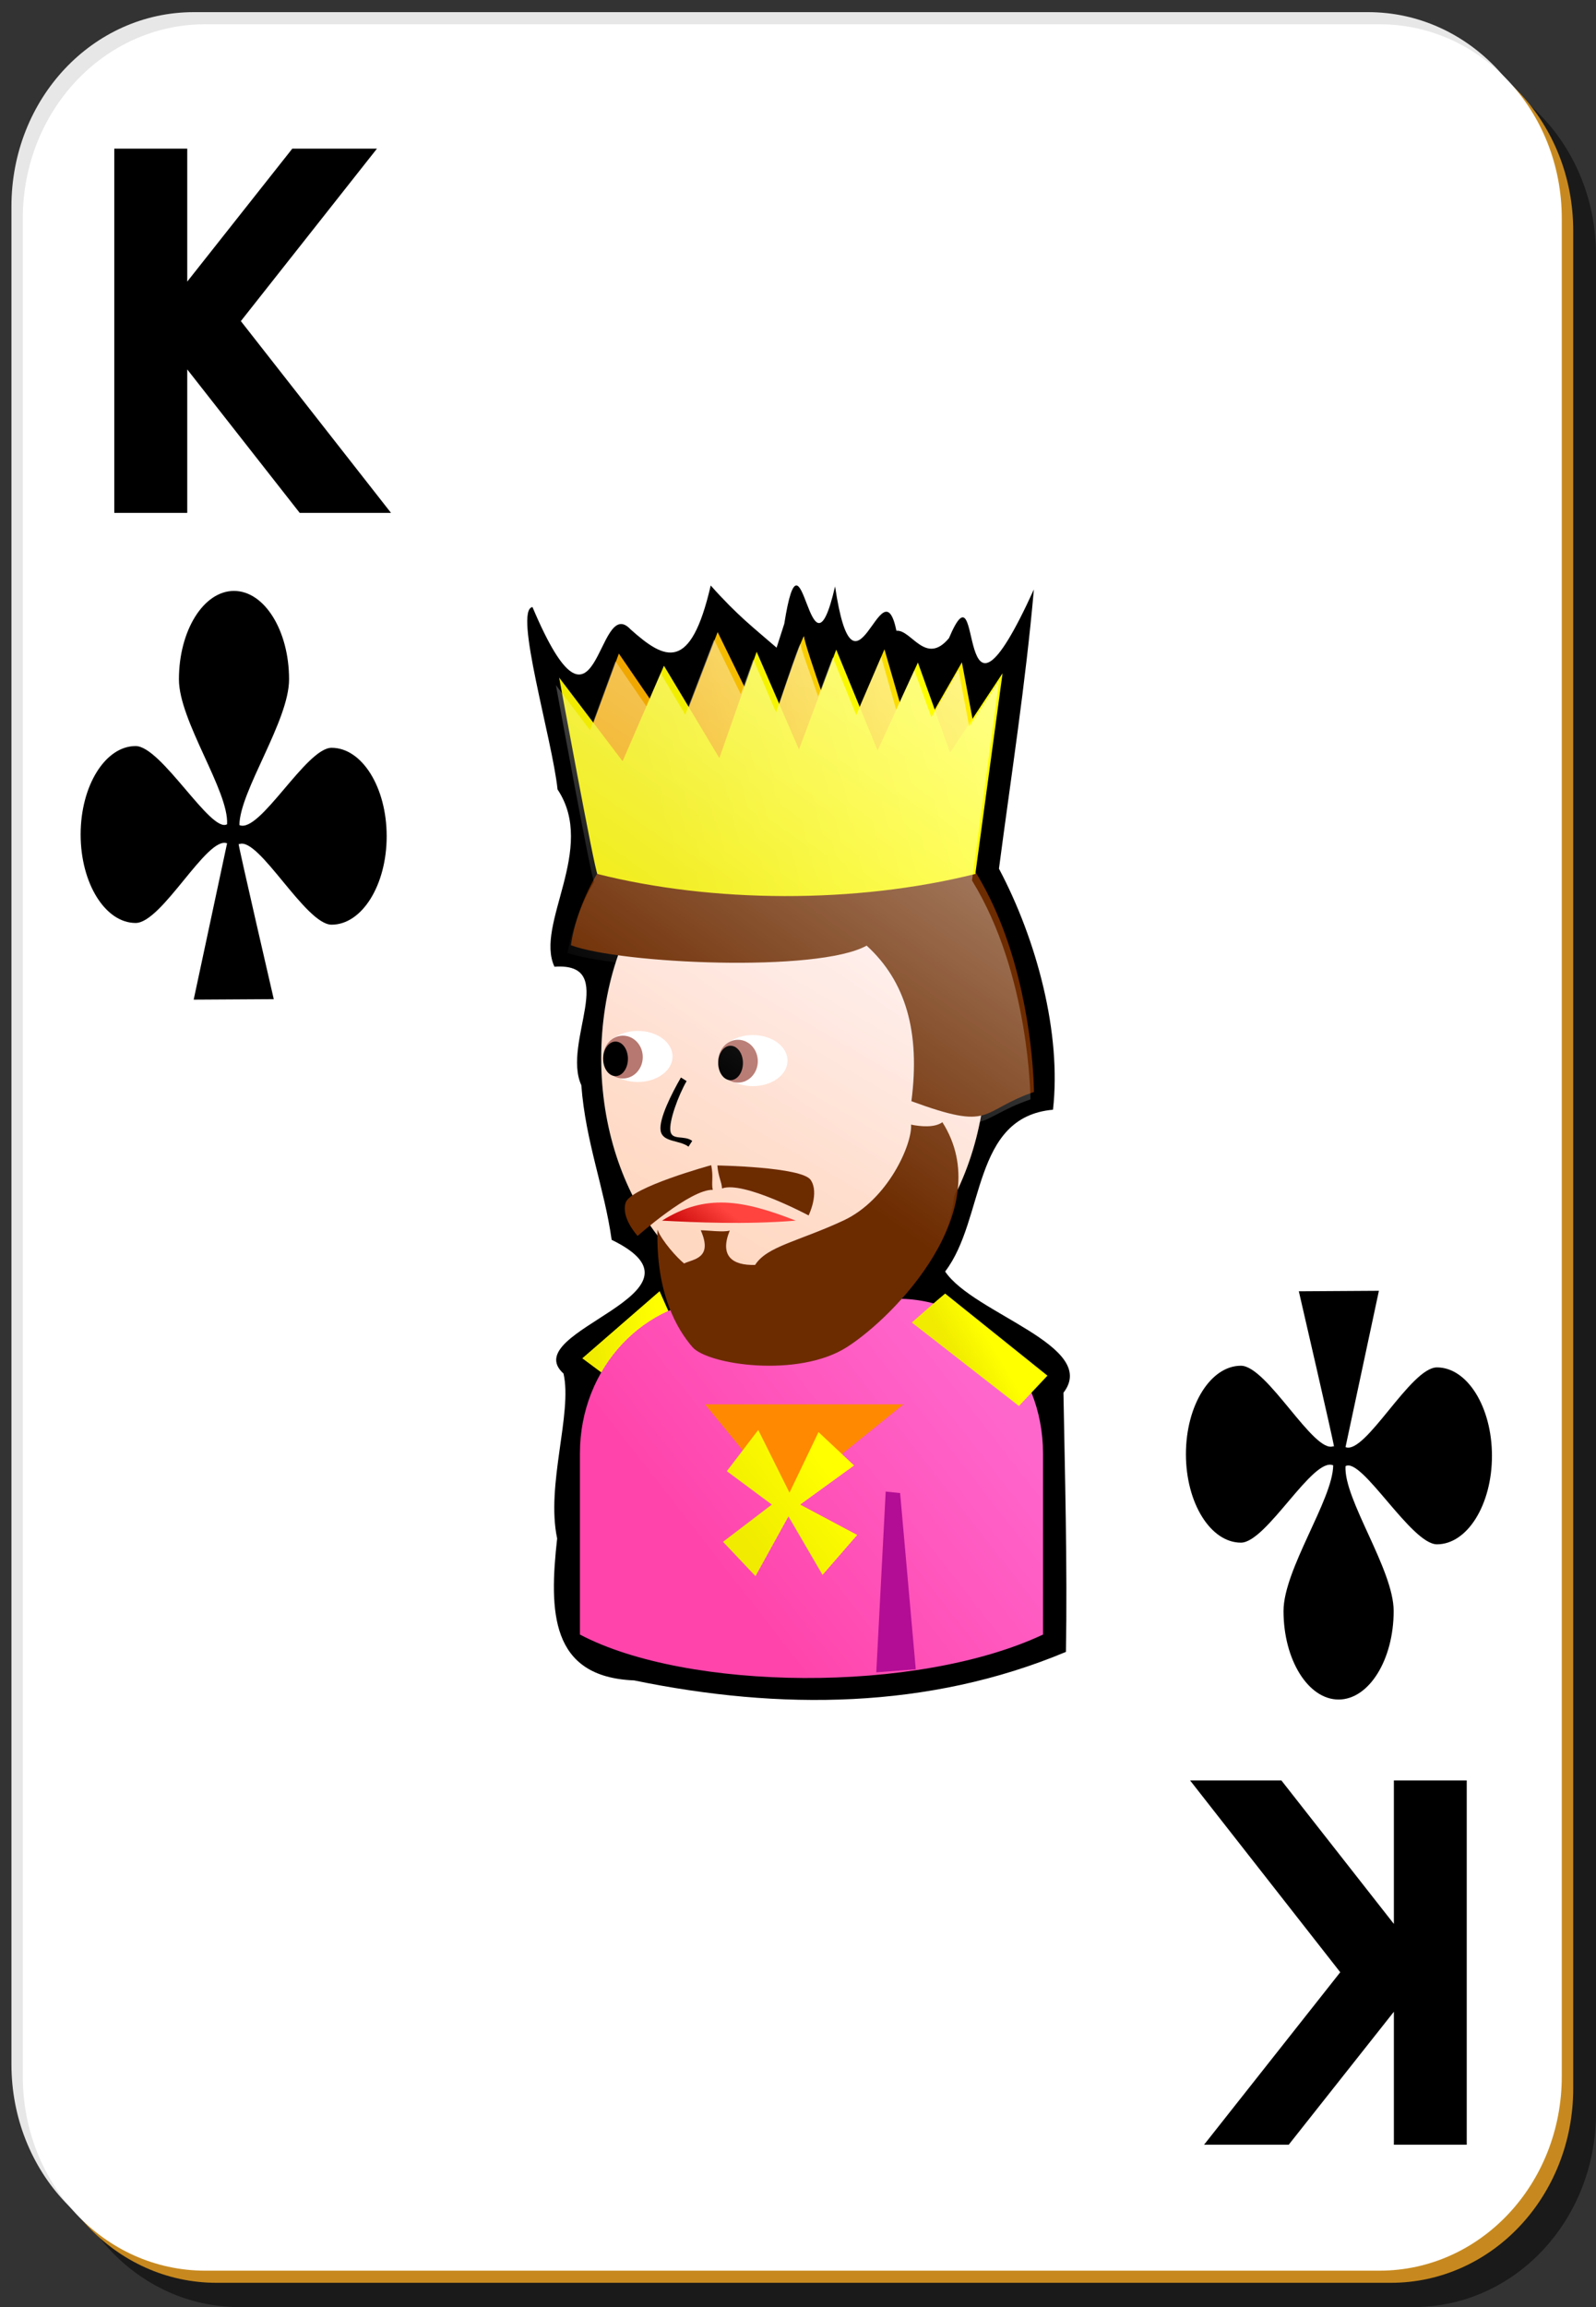 <?xml version="1.0" encoding="UTF-8"?>
<svg xmlns="http://www.w3.org/2000/svg" xmlns:xlink="http://www.w3.org/1999/xlink" width="90px" height="130px" viewBox="0 0 90 130" version="1.1">
<rect x="0" y="0" width="90" height="130" fill="#333333" stroke="none"/>
<defs>
<linearGradient id="linear0" gradientUnits="userSpaceOnUse" x1="356.442" y1="437.499" x2="484.796" y2="256.18" gradientTransform="matrix(0.12,0,0,0.099,-2.62,27.231)">
<stop offset="0" style="stop-color:rgb(100%,84.706%,75.686%);stop-opacity:1;"/>
<stop offset="1" style="stop-color:rgb(100%,92.941%,92.941%);stop-opacity:1;"/>
</linearGradient>
<linearGradient id="linear1" gradientUnits="userSpaceOnUse" x1="25.75" y1="103.131" x2="32.217" y2="101.982" gradientTransform="matrix(0.643,0,0,0.684,16.471,4.819)">
<stop offset="0" style="stop-color:rgb(94.118%,92.157%,0%);stop-opacity:1;"/>
<stop offset="1" style="stop-color:rgb(100%,100%,0%);stop-opacity:1;"/>
</linearGradient>
<linearGradient id="linear2" gradientUnits="userSpaceOnUse" x1="298.986" y1="540.539" x2="449.323" y2="415.539" gradientTransform="matrix(0.093,0,0,0.099,11.778,34.511)">
<stop offset="0" style="stop-color:rgb(100%,26.667%,67.059%);stop-opacity:1;"/>
<stop offset="1" style="stop-color:rgb(100%,40%,80%);stop-opacity:1;"/>
</linearGradient>
<linearGradient id="linear3" gradientUnits="userSpaceOnUse" x1="294.246" y1="346.327" x2="312.092" y2="322.139" gradientTransform="matrix(0.093,0,0,0.099,12.034,36.354)">
<stop offset="0" style="stop-color:rgb(75.686%,0%,0%);stop-opacity:1;"/>
<stop offset="1" style="stop-color:rgb(100%,26.275%,24.314%);stop-opacity:1;"/>
</linearGradient>
<linearGradient id="linear4" gradientUnits="userSpaceOnUse" x1="32.464" y1="58.34" x2="60" y2="51.181" gradientTransform="matrix(0.643,0,0,0.684,16.471,4.819)">
<stop offset="0" style="stop-color:rgb(94.118%,65.49%,0%);stop-opacity:1;"/>
<stop offset="1" style="stop-color:rgb(100%,92.941%,0%);stop-opacity:1;"/>
</linearGradient>
<linearGradient id="linear5" gradientUnits="userSpaceOnUse" x1="32.969" y1="63.942" x2="60.723" y2="56.605" gradientTransform="matrix(0.643,0,0,0.684,16.471,4.819)">
<stop offset="0" style="stop-color:rgb(94.118%,92.157%,0%);stop-opacity:1;"/>
<stop offset="1" style="stop-color:rgb(100%,100%,0%);stop-opacity:1;"/>
</linearGradient>
<linearGradient id="linear6" gradientUnits="userSpaceOnUse" x1="58.248" y1="104.916" x2="61.035" y2="103.148" gradientTransform="matrix(0.643,0,0,0.684,16.471,4.819)">
<stop offset="0" style="stop-color:rgb(94.118%,92.157%,0%);stop-opacity:1;"/>
<stop offset="1" style="stop-color:rgb(100%,100%,0%);stop-opacity:1;"/>
</linearGradient>
<linearGradient id="linear7" gradientUnits="userSpaceOnUse" x1="36.313" y1="116.761" x2="43.598" y2="110.928" gradientTransform="matrix(0.643,0,0,0.684,18.605,6.953)">
<stop offset="0" style="stop-color:rgb(94.118%,92.157%,0%);stop-opacity:1;"/>
<stop offset="1" style="stop-color:rgb(100%,100%,0%);stop-opacity:1;"/>
</linearGradient>
<linearGradient id="linear8" gradientUnits="userSpaceOnUse" x1="688.304" y1="-31.93" x2="361.498" y2="346.667" gradientTransform="matrix(0.12,0,0,0.099,-2.813,27.658)">
<stop offset="0" style="stop-color:rgb(100%,100%,100%);stop-opacity:1;"/>
<stop offset="1" style="stop-color:rgb(100%,100%,100%);stop-opacity:0;"/>
</linearGradient>
</defs>
<g id="surface1">
<path style=" stroke:none;fill-rule:nonzero;fill:rgb(0%,0%,0%);fill-opacity:0.498;" d="M 13.5 3.422 L 79.715 3.422 C 85.414 3.422 90 8.305 90 14.367 L 90 119.051 C 90 125.117 85.414 130 79.715 130 L 13.5 130 C 7.801 130 3.215 125.117 3.215 119.051 L 3.215 14.367 C 3.215 8.305 7.801 3.422 13.5 3.422 Z M 13.5 3.422 "/>
<path style=" stroke:none;fill-rule:nonzero;fill:rgb(90.588%,90.588%,90.588%);fill-opacity:1;" d="M 10.93 0.684 L 77.145 0.684 C 82.84 0.684 87.43 5.566 87.43 11.633 L 87.43 116.316 C 87.43 122.379 82.84 127.262 77.145 127.262 L 10.93 127.262 C 5.23 127.262 0.645 122.379 0.645 116.316 L 0.645 11.633 C 0.645 5.566 5.23 0.684 10.93 0.684 Z M 10.93 0.684 "/>
<path style=" stroke:none;fill-rule:nonzero;fill:rgb(78.039%,53.725%,12.157%);fill-opacity:1;" d="M 12.215 2.051 L 78.43 2.051 C 84.125 2.051 88.715 6.934 88.715 13 L 88.715 117.684 C 88.715 123.75 84.125 128.633 78.43 128.633 L 12.215 128.633 C 6.516 128.633 1.93 123.75 1.93 117.684 L 1.93 13 C 1.93 6.934 6.516 2.051 12.215 2.051 Z M 12.215 2.051 "/>
<path style=" stroke:none;fill-rule:nonzero;fill:rgb(100%,100%,100%);fill-opacity:1;" d="M 11.57 1.367 L 77.785 1.367 C 83.484 1.367 88.07 6.25 88.07 12.316 L 88.07 117 C 88.07 123.066 83.484 127.949 77.785 127.949 L 11.57 127.949 C 5.875 127.949 1.285 123.066 1.285 117 L 1.285 12.316 C 1.285 6.25 5.875 1.367 11.57 1.367 Z M 11.57 1.367 "/>
<path style=" stroke:none;fill-rule:nonzero;fill:rgb(0%,0%,0%);fill-opacity:1;" d="M 6.445 8.375 L 10.559 8.375 L 10.559 15.867 L 16.484 8.375 L 21.258 8.375 L 13.582 18.094 L 22.051 28.902 L 16.902 28.902 L 10.559 20.816 L 10.559 28.902 L 6.445 28.902 L 6.445 8.375 "/>
<path style=" stroke:none;fill-rule:nonzero;fill:rgb(0%,0%,0%);fill-opacity:1;" d="M 82.711 120.852 L 78.602 120.852 L 78.602 113.359 L 72.672 120.852 L 67.898 120.852 L 75.578 111.133 L 67.109 100.324 L 72.258 100.324 L 78.602 108.41 L 78.602 100.324 L 82.711 100.324 L 82.711 120.852 "/>
<path style=" stroke:none;fill-rule:evenodd;fill:rgb(0%,0%,0%);fill-opacity:1;" d="M 13.195 33.297 C 11.48 33.297 10.09 35.531 10.09 38.281 C 10.09 40.625 12.914 44.57 12.805 46.445 C 11.898 46.98 9.098 42.039 7.648 42.039 C 5.938 42.039 4.547 44.273 4.547 47.023 C 4.547 49.777 5.938 52.008 7.648 52.008 C 9.137 52.008 11.684 47.074 12.805 47.52 L 10.922 56.328 L 15.438 56.301 C 15.438 56.301 13.461 47.758 13.457 47.559 L 13.492 47.559 L 13.492 47.566 C 14.59 47.129 17.227 52.105 18.699 52.105 C 20.414 52.105 21.805 49.871 21.805 47.121 C 21.805 44.367 20.414 42.137 18.699 42.137 C 17.258 42.137 14.645 46.992 13.5 46.492 C 13.516 44.574 16.301 40.625 16.301 38.281 C 16.301 35.531 14.91 33.297 13.195 33.297 Z M 13.195 33.297 "/>
<path style=" stroke:none;fill-rule:evenodd;fill:rgb(0%,0%,0%);fill-opacity:1;" d="M 75.484 95.766 C 77.195 95.766 78.59 93.531 78.59 90.777 C 78.59 88.434 75.766 84.488 75.875 82.617 C 76.781 82.082 79.582 87.02 81.031 87.02 C 82.742 87.02 84.133 84.789 84.133 82.035 C 84.133 79.285 82.742 77.051 81.031 77.051 C 79.543 77.051 76.996 81.988 75.875 81.543 L 77.758 72.734 L 73.242 72.762 C 73.242 72.762 75.219 81.301 75.223 81.504 L 75.188 81.504 L 75.188 81.492 C 74.09 81.934 71.453 76.957 69.977 76.957 C 68.266 76.957 66.875 79.188 66.875 81.941 C 66.875 84.691 68.266 86.926 69.977 86.926 C 71.422 86.926 74.035 82.066 75.18 82.57 C 75.164 84.488 72.379 88.438 72.379 90.777 C 72.379 93.531 73.77 95.766 75.484 95.766 Z M 75.484 95.766 "/>
<path style=" stroke:none;fill-rule:nonzero;fill:rgb(0%,0%,0%);fill-opacity:1;" d="M 43.793 36.496 C 42.516 35.387 41.594 34.695 40.078 32.992 C 38.941 37.91 37.504 37.203 35.559 35.465 C 33.617 33.387 33.77 43.059 30.027 34.207 C 28.949 34.363 31.145 41.652 31.441 44.484 C 33.672 47.832 30.148 52.074 31.266 54.473 C 34.953 54.215 31.676 58.73 32.781 61.148 C 33.023 64.352 34.082 66.938 34.492 69.863 C 40.727 72.895 29.078 74.969 31.777 77.398 C 32.289 79.633 30.777 83.672 31.418 86.691 C 30.961 90.793 31.016 94.5 35.758 94.688 C 43.977 96.383 52.355 96.324 60.109 93.082 C 60.195 88.301 60.047 82.883 59.969 78.48 C 62.004 75.836 54.895 74.031 53.297 71.648 C 55.562 68.691 54.781 62.941 59.379 62.531 C 59.867 58.25 58.473 52.98 56.332 48.949 C 57.02 43.711 57.84 38.484 58.301 33.215 C 53.691 43.336 55.547 31.152 53.512 35.961 C 52.191 37.539 51.391 35.461 50.551 35.543 C 49.719 31.562 48.207 40.5 47.09 33.043 C 45.648 39.297 45.246 28.73 44.227 35.145 Z M 43.793 36.496 "/>
<path style=" stroke:none;fill-rule:nonzero;fill:url(#linear0);" d="M 55.613 59.625 C 55.613 67.438 50.75 73.773 44.758 73.773 C 38.766 73.773 33.902 67.438 33.902 59.625 C 33.902 51.816 38.766 45.48 44.758 45.48 C 50.75 45.48 55.613 51.816 55.613 59.625 Z M 55.613 59.625 "/>
<path style=" stroke:none;fill-rule:evenodd;fill:url(#linear1);" d="M 34.152 77.516 L 32.836 76.539 L 37.195 72.758 L 38.168 74.949 C 38.168 74.949 34.363 77.699 34.152 77.516 Z M 34.152 77.516 "/>
<path style=" stroke:none;fill-rule:nonzero;fill:url(#linear2);" d="M 40.883 73.184 C 36.352 73.184 32.703 77.066 32.703 81.891 L 32.703 92.105 C 38.73 95.285 51.684 95.453 58.816 92.105 L 58.816 81.891 C 58.816 77.066 55.168 73.184 50.637 73.184 Z M 40.883 73.184 "/>
<path style=" stroke:none;fill-rule:evenodd;fill:rgb(42.745%,16.863%,0%);fill-opacity:1;" d="M 32.195 53.262 C 32.195 53.262 33.285 43.426 45.445 43.402 C 58.289 43.965 58.305 61.531 58.305 61.531 C 55.184 62.609 56.051 63.762 51.395 62.051 C 51.902 58.152 51.074 55.293 48.871 53.285 C 46.125 54.816 35.008 54.312 32.195 53.262 Z M 32.195 53.262 "/>
<path style=" stroke:none;fill-rule:nonzero;fill:rgb(100%,100%,100%);fill-opacity:1;" d="M 44.41 59.762 C 44.41 60.559 43.535 61.203 42.453 61.203 C 41.375 61.203 40.5 60.559 40.5 59.762 C 40.5 58.969 41.375 58.324 42.453 58.324 C 43.535 58.324 44.41 58.969 44.41 59.762 Z M 44.41 59.762 "/>
<path style=" stroke:none;fill-rule:nonzero;fill:rgb(71.373%,47.059%,43.922%);fill-opacity:1;" d="M 42.734 59.797 C 42.734 60.461 42.234 61.004 41.617 61.004 C 41 61.004 40.5 60.461 40.5 59.797 C 40.5 59.133 41 58.59 41.617 58.59 C 42.234 58.59 42.734 59.133 42.734 59.797 Z M 42.734 59.797 "/>
<path style=" stroke:none;fill-rule:nonzero;fill:rgb(0%,0%,0%);fill-opacity:1;" d="M 41.895 59.898 C 41.895 60.434 41.582 60.867 41.195 60.867 C 40.812 60.867 40.5 60.434 40.5 59.898 C 40.5 59.359 40.812 58.926 41.195 58.926 C 41.582 58.926 41.895 59.359 41.895 59.898 Z M 41.895 59.898 "/>
<path style=" stroke:none;fill-rule:nonzero;fill:rgb(100%,100%,100%);fill-opacity:1;" d="M 37.926 59.531 C 37.926 60.324 37.047 60.969 35.969 60.969 C 34.887 60.969 34.012 60.324 34.012 59.531 C 34.012 58.734 34.887 58.09 35.969 58.09 C 37.047 58.09 37.926 58.734 37.926 59.531 Z M 37.926 59.531 "/>
<path style=" stroke:none;fill-rule:nonzero;fill:rgb(71.373%,47.059%,43.922%);fill-opacity:1;" d="M 36.246 59.562 C 36.246 60.23 35.746 60.77 35.129 60.77 C 34.512 60.77 34.012 60.23 34.012 59.562 C 34.012 58.898 34.512 58.359 35.129 58.359 C 35.746 58.359 36.246 58.898 36.246 59.562 Z M 36.246 59.562 "/>
<path style=" stroke:none;fill-rule:nonzero;fill:rgb(0%,0%,0%);fill-opacity:1;" d="M 35.41 59.664 C 35.41 60.199 35.098 60.637 34.711 60.637 C 34.324 60.637 34.012 60.199 34.012 59.664 C 34.012 59.129 34.324 58.691 34.711 58.691 C 35.098 58.691 35.41 59.129 35.41 59.664 Z M 35.41 59.664 "/>
<path style=" stroke:none;fill-rule:evenodd;fill:url(#linear3);" d="M 37.332 68.781 C 39.207 68.879 42.023 69.012 44.871 68.781 C 41.879 67.609 39.777 67.246 37.332 68.781 Z M 37.332 68.781 "/>
<path style=" stroke:none;fill-rule:nonzero;fill:rgb(70.196%,5.098%,58.431%);fill-opacity:1;" d="M 49.945 84.047 L 50.758 84.133 L 51.641 94.062 L 49.414 94.234 Z M 49.945 84.047 "/>
<path style=" stroke:none;fill-rule:evenodd;fill:rgb(0%,0%,0%);fill-opacity:1;" d="M 38.398 60.715 C 37.891 61.598 37.148 63.043 37.254 63.711 C 37.359 64.375 38.316 64.23 38.824 64.613 L 39.035 64.289 C 38.59 63.949 37.891 64.281 37.805 63.734 C 37.719 63.188 38.242 61.742 38.719 60.918 Z M 38.398 60.715 "/>
<path style=" stroke:none;fill-rule:evenodd;fill:rgb(42.745%,16.863%,0%);fill-opacity:1;" d="M 39.516 69.324 C 40.223 70.926 39.086 70.941 38.578 71.195 C 38.184 70.879 37.336 69.941 37.074 69.289 C 36.992 72.918 38.184 74.902 39.047 75.906 C 39.91 76.906 45.016 77.66 47.762 75.906 C 50.512 74.148 56.273 68.148 53.141 63.234 C 52.711 63.551 51.93 63.484 51.375 63.371 C 51.453 64.457 50.078 67.605 47.566 68.773 C 45.051 69.945 43.242 70.227 42.582 71.277 C 41.289 71.316 40.566 70.766 41.152 69.34 C 40.836 69.449 39.863 69.324 39.516 69.324 Z M 39.516 69.324 "/>
<path style=" stroke:none;fill-rule:evenodd;fill:rgb(42.745%,16.863%,0%);fill-opacity:1;" d="M 40.105 65.656 C 40.105 65.656 35.551 66.902 35.281 67.77 C 35.008 68.633 35.957 69.641 35.957 69.641 C 35.957 69.641 38.934 67 40.195 67.047 C 40.105 66.711 40.242 66.281 40.105 65.656 Z M 40.105 65.656 "/>
<path style=" stroke:none;fill-rule:evenodd;fill:rgb(42.745%,16.863%,0%);fill-opacity:1;" d="M 40.453 65.672 C 40.453 65.672 45.215 65.75 45.715 66.488 C 46.219 67.227 45.598 68.488 45.598 68.488 C 45.598 68.488 41.906 66.52 40.715 66.969 C 40.707 66.617 40.5 66.309 40.453 65.672 Z M 40.453 65.672 "/>
<path style=" stroke:none;fill-rule:evenodd;fill:url(#linear4);" d="M 33.234 41.344 L 34.898 36.828 L 38.168 41.598 L 40.469 35.617 L 43.332 41.465 C 43.332 41.465 45.348 35.418 45.348 35.879 C 45.348 36.344 47.465 42.191 47.465 42.191 L 49.875 36.586 L 51.477 42.133 L 54.242 37.32 L 55.047 41.598 L 55.047 45.016 C 55.047 45.016 37.367 45.871 35.758 45.016 C 34.152 44.16 33.18 41.445 33.234 41.344 Z M 33.234 41.344 "/>
<path style=" stroke:none;fill-rule:evenodd;fill:url(#linear5);" d="M 33.688 49.246 C 40.168 50.879 48.238 50.938 55 49.246 C 55 49.246 56.535 37.938 56.535 37.938 L 53.578 42.41 L 51.762 37.332 L 49.488 42.289 L 47.156 36.605 L 45.055 42.23 L 42.668 36.727 L 40.566 42.715 L 37.441 37.512 L 35.109 42.895 L 31.531 38.18 C 31.531 38.18 33.52 49.004 33.688 49.246 Z M 33.688 49.246 "/>
<path style=" stroke:none;fill-rule:evenodd;fill:url(#linear6);" d="M 53.297 72.891 C 52.863 73.242 51.418 74.523 51.418 74.523 L 57.457 79.227 L 59.066 77.516 Z M 53.297 72.891 "/>
<path style=" stroke:none;fill-rule:evenodd;fill:rgb(100%,53.725%,0%);fill-opacity:1;" d="M 44.219 84.57 L 39.758 79.133 L 50.945 79.133 Z M 44.219 84.57 "/>
<path style=" stroke:none;fill-rule:evenodd;fill:url(#linear7);" d="M 42.758 80.574 L 40.984 82.898 L 43.52 84.781 L 40.77 86.879 L 42.602 88.816 L 44.461 85.449 L 46.383 88.746 L 48.34 86.492 L 45.125 84.781 L 48.164 82.578 L 46.156 80.695 L 44.52 84.109 Z M 42.758 80.574 "/>
<path style=" stroke:none;fill-rule:nonzero;fill:url(#linear8);" d="M 40.266 36.035 L 38.641 40.27 L 37.254 37.938 L 36.449 39.801 L 34.703 37.254 L 33.273 41.145 L 31.348 38.602 C 31.348 38.602 33.324 49.434 33.496 49.676 C 33.504 49.68 33.512 49.676 33.516 49.676 C 32.266 51.797 32.008 53.695 32.008 53.695 C 32.566 53.906 33.621 54.078 34.703 54.23 C 34.082 56.012 33.719 57.965 33.719 60.047 C 33.719 62.934 34.387 65.613 35.523 67.852 C 35.371 67.969 35.117 68.086 35.082 68.195 C 34.812 69.059 35.766 70.074 35.766 70.074 C 35.766 70.074 36.273 69.691 36.531 69.477 C 36.656 69.66 36.758 69.879 36.891 70.055 C 36.895 71.867 37.223 73.203 37.656 74.246 C 37.605 74.266 37.543 74.266 37.496 74.289 L 37.012 73.176 L 32.652 76.961 L 33.836 77.859 C 33.074 79.184 32.512 80.656 32.512 82.328 L 32.512 92.527 C 36.379 94.566 43.031 95.211 49.227 94.645 L 49.227 94.664 L 51.438 94.492 L 51.438 94.473 C 54.098 94.074 56.613 93.473 58.633 92.527 L 58.633 82.328 C 58.633 81.109 58.387 79.957 57.969 78.906 L 58.871 77.945 L 53.105 73.324 C 52.953 73.449 52.738 73.645 52.441 73.902 C 51.84 73.742 51.203 73.637 50.555 73.625 C 52.121 71.891 53.582 69.691 53.809 67.383 C 54.402 66.113 54.852 64.742 55.113 63.254 C 55.922 63.07 56.484 62.512 58.109 61.949 C 58.109 61.949 58.082 54.922 54.812 49.613 C 54.832 49.488 56.34 38.367 56.34 38.367 L 54.652 40.934 L 54.051 37.746 L 52.523 40.418 L 51.559 37.77 L 50.535 39.992 L 49.691 37.02 L 48.285 40.289 L 46.957 37.039 L 46.133 39.242 C 45.645 37.832 45.148 36.527 45.148 36.312 C 45.148 35.996 44.359 38.387 43.762 40.141 L 42.477 37.148 L 41.773 39.113 Z M 40.266 36.035 "/>
</g>
</svg>
